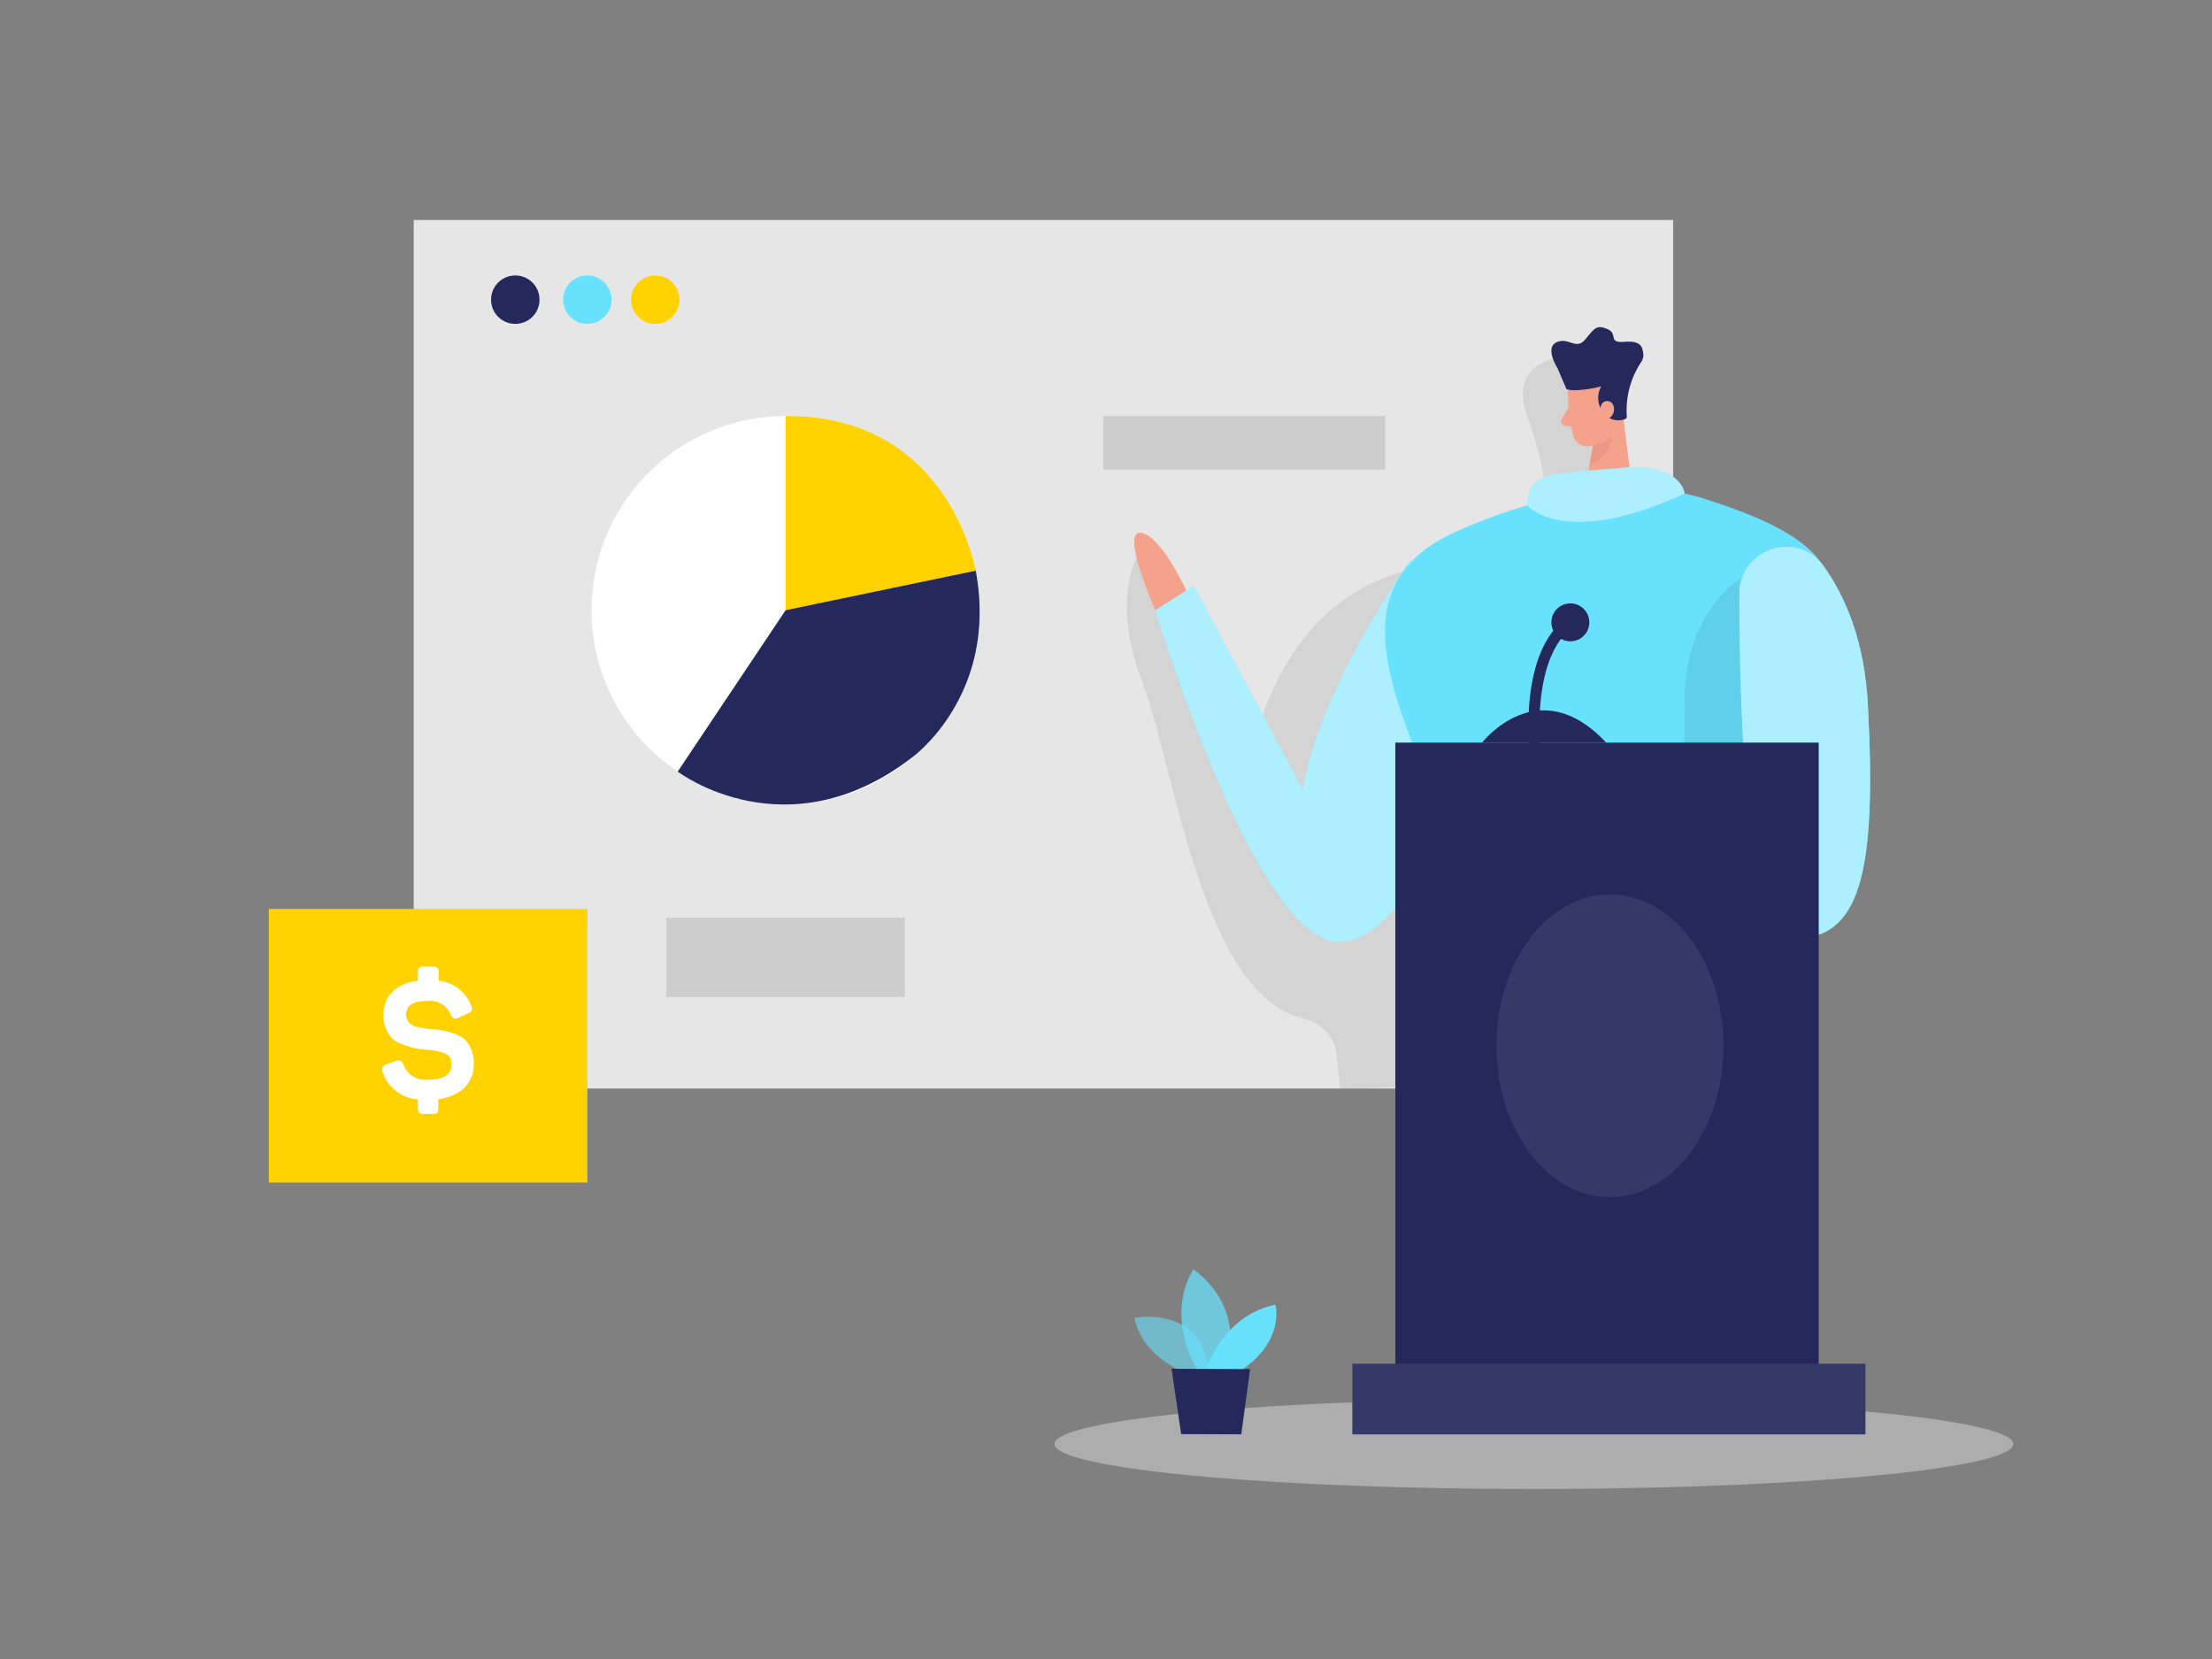 <svg id="Layer_1" data-name="Layer 1" xmlns="http://www.w3.org/2000/svg" viewBox="0 0 400 300"><rect x="0" y="0" width="400" height="300" fill="#808080" stroke="none"/><title>#122_project presentation_twocolour</title><ellipse cx="277.38" cy="261.12" rx="86.69" ry="8.14" fill="#e6e6e6" opacity="0.45"/><rect x="74.81" y="39.78" width="227.75" height="157.06" fill="#e6e6e6"/><path d="M280.83,64.9s-7.89,1.33-4.67,10.34,6.19,21.32-2,24.74-36.5-3.92-47.45,34.31L206.61,98.86s-6.39,7.74,0,24.62c5.85,15.47,10.75,56.44,29.1,60.71a7.61,7.61,0,0,1,6,6.6l.61,6.06,16.32-.37L285,97.7l6.67-20.36Z" opacity="0.08"/><path d="M255.05,101.25s-16.19,22.51-19.49,41.51L215.88,105.9l-7,4.45s17.5,57.76,32.3,59.88S268,131.28,268,131.28Z" fill="#68e1fd"/><path d="M255.05,101.25s-16.19,22.51-19.49,41.51L215.88,105.9l-7,4.45s17.5,57.76,32.3,59.88S268,131.28,268,131.28Z" fill="#fff" opacity="0.46"/><circle cx="93.18" cy="54.19" r="4.38" fill="#24285b"/><circle cx="106.21" cy="54.19" r="4.38" fill="#68e1fd"/><circle cx="118.49" cy="54.19" r="4.38" fill="#ffd200"/><path d="M283.55,70.44a31.91,31.91,0,0,0,1,8.5,2.58,2.58,0,0,0,3.28,1.64A5.73,5.73,0,0,0,292,76l1.21-4.6a4.62,4.62,0,0,0-2.38-4.79C287.8,64.7,283.45,67.3,283.55,70.44Z" fill="#f4a28c"/><polygon points="293.38 74.02 295.44 90.78 286.12 91.26 288.36 78.87 293.38 74.02" fill="#f4a28c"/><path d="M294.18,75.31h0a.47.47,0,0,1-.34.49,3.41,3.41,0,0,1-3.95-1.23,4.31,4.31,0,0,1-.33-4.71,20.35,20.35,0,0,1-4.72.7,4.7,4.7,0,0,1-1.58-.2l-1.6-3.76s-2.39-3.71-.18-4.71,3.47,1.51,5.17-.5,2.06-2.74,4.05-1.87-.06,2.54,3.06,2.29,3.28,1,3.42,2.44a2.54,2.54,0,0,1-.49,1.35A15.77,15.77,0,0,0,294.18,75.31Z" fill="#24285b"/><path d="M289.33,74.45s-.1-2,1.4-1.93,1.66,2.91-.34,3.32Z" fill="#f4a28c"/><path d="M283.67,73.69l-1.29,2.08A.83.83,0,0,0,283,77l2,.23Z" fill="#f4a28c"/><path d="M288.1,80.52s1.19,0,3.55-1.69c0,0-.13,3.37-4.24,5.33Z" fill="#ce8172" opacity="0.31"/><path d="M331.06,119.42c1.83-14.49,2.16-21.35-23.14-29.32-12.05-3.8-29.11-1-44.82,6.12-31.17,14.17,5.53,50.67,2.27,75.51l40.16,5.74S327.08,151,331.06,119.42Z" fill="#68e1fd"/><path d="M304.63,89.25s-.48-5.69-11.72-4.62-16.77.27-16.75,6.76C276.16,91.39,282.79,99.38,304.63,89.25Z" fill="#68e1fd"/><path d="M304.63,89.25s-.48-5.69-11.72-4.62-16.77.27-16.75,6.76C276.16,91.39,282.79,99.38,304.63,89.25Z" fill="#fff" opacity="0.46"/><path d="M315,104.47s-10.91,5.92-10.39,24-5.15,24-15.77,24.9S315,150.63,315,150.63L323.87,129Z" opacity="0.08"/><path d="M314.53,107.37c0-8.15,10.5-11.67,15.24-5,4,5.61,7.41,13.67,8,25.11,1.6,30.43-1.38,42.29-13.46,42.29C315.83,169.73,314.55,130.66,314.53,107.37Z" fill="#68e1fd"/><path d="M314.53,107.37c0-8.15,10.5-11.67,15.24-5,4,5.61,7.41,13.67,8,25.11,1.6,30.43-1.38,42.29-13.46,42.29C315.83,169.73,314.55,130.66,314.53,107.37Z" fill="#68e1fd"/><path d="M314.53,107.37c0-8.15,10.5-11.67,15.24-5,4,5.61,7.41,13.67,8,25.11,1.6,30.43-1.38,42.29-13.46,42.29C315.83,169.73,314.55,130.66,314.53,107.37Z" fill="#fff" opacity="0.46"/><path d="M215.46,248.58s-8.52-2.33-10.37-10.25c0,0,13.19-2.67,13.57,10.95Z" fill="#68e1fd" opacity="0.58"/><path d="M216.5,247.73s-5.95-9.4-.71-18.2c0,0,10,6.38,5.57,18.22Z" fill="#68e1fd" opacity="0.73"/><path d="M218,247.74s3.14-9.93,12.64-11.81c0,0,1.78,6.45-6.15,11.84Z" fill="#68e1fd"/><polygon points="211.86 247.52 213.59 259.33 224.46 259.37 226.06 247.58 211.86 247.52" fill="#24285b"/><rect x="252.32" y="134.29" width="76.56" height="119.3" fill="#24285b"/><rect x="244.55" y="246.6" width="92.78" height="12.78" fill="#24285b"/><rect x="244.55" y="246.6" width="92.78" height="12.78" fill="#fff" opacity="0.08"/><path d="M278,140.13s-3.39-20.38,5.6-27.37" fill="none" stroke="#24285b" stroke-miterlimit="10" stroke-width="2"/><circle cx="283.97" cy="112.54" r="3.43" fill="#24285b"/><path d="M268,134.29s10.18-13.13,22.44,0Z" fill="#24285b"/><ellipse cx="291.13" cy="189.11" rx="20.53" ry="27.38" fill="#fff" opacity="0.08"/><path d="M214.51,106.78s-4.63-10.15-8.28-10.45,2.67,14,2.67,14Z" fill="#f4a28c"/><circle cx="142.07" cy="110.34" r="35.11" fill="#fff"/><path d="M142.07,75.24v35.1l34.38-7.15S171.65,75,142.07,75.24Z" fill="#ffd200"/><path d="M142.07,110.34l-19.52,29.19s19.68,15,42.47-2.63c0,0,15.6-11.3,11.43-33.71Z" fill="#24285b"/><rect x="120.47" y="165.94" width="43.19" height="14.34" fill="#a5a5a5" opacity="0.39"/><rect x="48.61" y="164.37" width="57.6" height="49.47" fill="#ffd200"/><path d="M78.32,174.78c.73,0,1,.26,1,1v1.55a7.13,7.13,0,0,1,5.85,4.42c.38.76.22,1.18-.64,1.56l-1.56.7c-.73.34-1.08.19-1.49-.58A4,4,0,0,0,77.36,181c-2.7,0-3.94.79-3.94,2.6a2.41,2.41,0,0,0,2.2,2.13,18.05,18.05,0,0,0,2.28.35,15,15,0,0,1,4.23.83,5.67,5.67,0,0,1,1.87,1,6.15,6.15,0,0,1,1.69,4.45c0,3.46-2.32,5.81-6.42,6.42v1.65c0,.73-.22,1-1,1H76.57c-.73,0-1-.25-1-1V198.8a7.23,7.23,0,0,1-6.36-4.89,1,1,0,0,1,.73-1.47l1.56-.57c.79-.28,1.14-.09,1.49.7a4.15,4.15,0,0,0,4.29,2.67c2.92,0,4.38-.92,4.38-2.8a1.93,1.93,0,0,0-1.36-2,10.9,10.9,0,0,0-3.15-.61,14.17,14.17,0,0,1-4.25-.92,5.91,5.91,0,0,1-1.85-1,5.8,5.8,0,0,1-1.71-4.32c0-3.43,2.16-5.72,6.23-6.26v-1.55c0-.73.25-1,1-1Z" fill="#fff"/><rect x="199.53" y="75.24" width="50.93" height="9.68" fill="#a5a5a5" opacity="0.39"/></svg>
